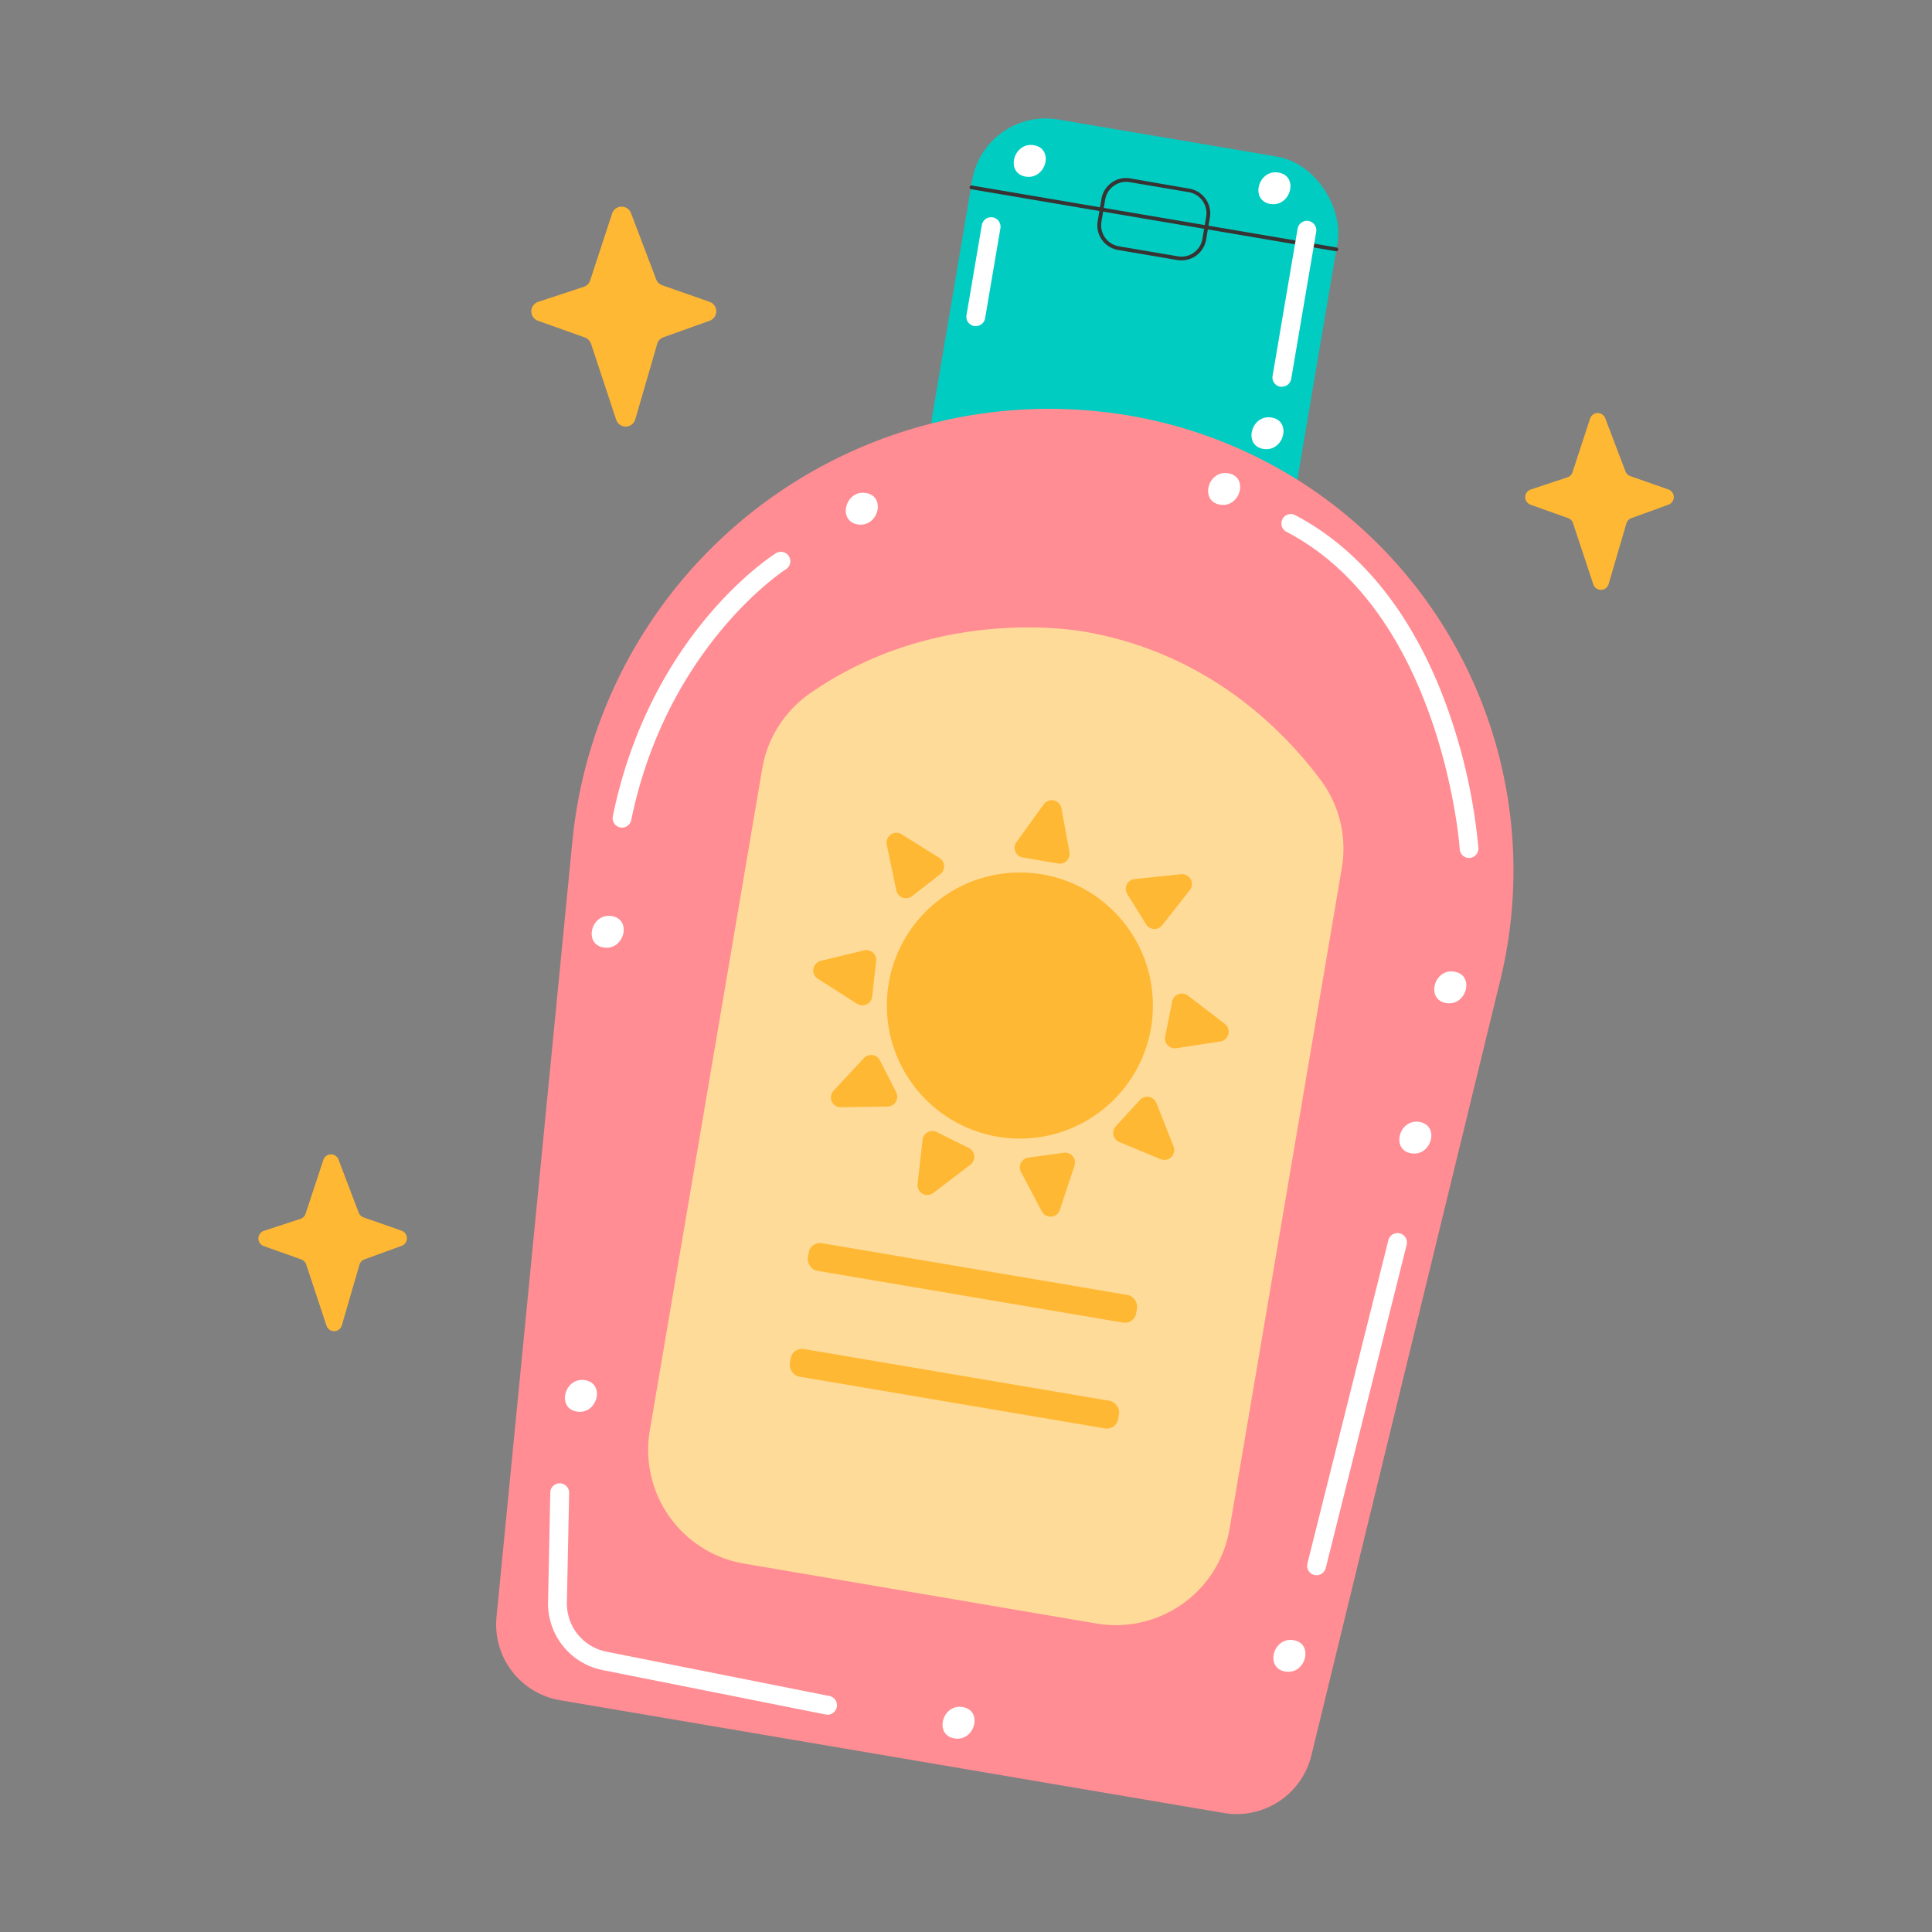 <svg height="512" viewBox="0 0 512 512" width="512" xmlns="http://www.w3.org/2000/svg"><rect x="0" y="0" width="512" height="512" fill="#808080" stroke="none"/><g id="Sun_Cream" data-name="Sun Cream"><path d="m430.76 124.91-5.36-14.09a2.13 2.13 0 0 0 -4 .09l-4.67 14.23a2.13 2.13 0 0 1 -1.35 1.36l-9.76 3.24a2.13 2.13 0 0 0 -.05 4l10 3.57a2.14 2.14 0 0 1 1.3 1.34l5.37 16.2a2.13 2.13 0 0 0 4.07-.08l4.69-16.04a2.16 2.16 0 0 1 1.32-1.41l9.87-3.59a2.14 2.14 0 0 0 0-4l-10.09-3.54a2.12 2.12 0 0 1 -1.34-1.28z" fill="#ffb833"/><path d="m95.06 321.37-5.36-14.09a2.13 2.13 0 0 0 -4 .09l-4.7 14.23a2.13 2.13 0 0 1 -1.34 1.4l-9.76 3.2a2.13 2.13 0 0 0 -.05 4l10 3.57a2.14 2.14 0 0 1 1.3 1.34l5.37 16.2a2.13 2.13 0 0 0 4.07-.08l4.67-16.07a2.16 2.16 0 0 1 1.32-1.41l9.87-3.59a2.14 2.14 0 0 0 0-4l-10.09-3.54a2.12 2.12 0 0 1 -1.3-1.25z" fill="#ffb833"/><path d="m173.88 74-6.66-17.52a2.65 2.65 0 0 0 -5 .11l-5.81 17.69a2.67 2.67 0 0 1 -1.67 1.72l-12.13 4a2.65 2.65 0 0 0 -.06 5l12.45 4.44a2.66 2.66 0 0 1 1.63 1.66l6.66 20.13a2.65 2.65 0 0 0 5.06-.09l5.81-20a2.59 2.59 0 0 1 1.64-1.75l12.25-4.39a2.65 2.65 0 0 0 0-5l-12.54-4.4a2.63 2.63 0 0 1 -1.63-1.6z" fill="#ffb833"/><rect fill="#00ccc1" height="102.92" rx="19.71" transform="matrix(-.986 -.167 .167 -.986 582.79 223.52)" width="98.21" x="251.71" y="35.73"/><path d="m148.44 450.58 175.89 29.88a20.37 20.37 0 0 0 23.2-15.26l50.08-205.53a122.3 122.3 0 0 0 -98.34-149.53 126.92 126.92 0 0 0 -147.58 112.78l-20.11 205.6a20.36 20.36 0 0 0 16.86 22.06z" fill="#ff8d93"/><path d="m197.21 414.38 93.38 15.87a30.56 30.56 0 0 0 35.24-25l29.75-175.15a30.44 30.44 0 0 0 -5.58-23.38c-10-13.42-30.19-33.81-62.76-39.34-4.42-.75-40.2-6.19-72.62 16.4a30.48 30.48 0 0 0 -12.62 19.91l-29.8 175.45a30.55 30.55 0 0 0 25.01 35.24z" fill="#ffdb99"/><circle cx="270.28" cy="266.48" fill="#ffb833" r="35.26"/><path d="m280.42 228.84-9.36-1.59a2.61 2.61 0 0 1 -1.68-4.1l7.23-10a2.6 2.6 0 0 1 4.68 1.06l2.13 11.61a2.61 2.61 0 0 1 -3 3.02z" fill="#ffb833"/><path d="m303.75 245-5-8.05a2.61 2.61 0 0 1 1.94-4l12.3-1.27a2.61 2.61 0 0 1 2.33 4.2l-7.32 9.31a2.61 2.61 0 0 1 -4.25-.19z" fill="#ffb833"/><path d="m308.78 274.69 1.86-9.31a2.62 2.62 0 0 1 4.15-1.56l9.81 7.53a2.61 2.61 0 0 1 -1.19 4.65l-11.68 1.79a2.61 2.61 0 0 1 -2.95-3.1z" fill="#ffb833"/><path d="m295.68 298.49 6.42-7a2.62 2.62 0 0 1 4.36.82l4.54 11.52a2.61 2.61 0 0 1 -3.43 3.36l-10.91-4.52a2.62 2.62 0 0 1 -.98-4.18z" fill="#ffb833"/><path d="m272.52 306.78 9.41-1.29a2.61 2.61 0 0 1 2.83 3.41l-3.89 11.73a2.61 2.61 0 0 1 -4.79.4l-5.51-10.45a2.6 2.6 0 0 1 1.95-3.8z" fill="#ffb833"/><path d="m248.26 300 8.49 4.24a2.61 2.61 0 0 1 .42 4.41l-9.83 7.5a2.61 2.61 0 0 1 -4.18-2.37l1.34-11.78a2.62 2.62 0 0 1 3.76-2z" fill="#ffb833"/><path d="m233.19 281 4.31 8.46a2.61 2.61 0 0 1 -2.29 3.79l-12.36.18a2.61 2.61 0 0 1 -1.95-4.39l8.06-8.64a2.6 2.6 0 0 1 4.23.6z" fill="#ffb833"/><path d="m232.19 254.67-1.05 9.44a2.61 2.61 0 0 1 -4 1.91l-10.42-6.64a2.61 2.61 0 0 1 .79-4.74l11.49-2.79a2.61 2.61 0 0 1 3.19 2.82z" fill="#ffb833"/><path d="m249.18 231.67-7.49 5.83a2.61 2.61 0 0 1 -4.16-1.52l-2.53-12.11a2.62 2.62 0 0 1 4-2.74l10 6.27a2.61 2.61 0 0 1 .18 4.27z" fill="#ffb833"/><rect fill="#ffb833" height="7.42" rx="3" transform="matrix(-.986 -.167 .167 -.986 455.22 718.2)" width="88.24" x="213.77" y="336.2"/><rect fill="#ffb833" height="7.42" rx="3" transform="matrix(-.986 -.167 .167 -.986 441.07 773.1)" width="88.24" x="209.01" y="364.24"/><path d="m354.14 66.58h-.08l-96.68-16.43a.5.5 0 0 1 -.41-.58.5.5 0 0 1 .57-.41l96.69 16.43a.5.5 0 0 1 .41.57.51.51 0 0 1 -.5.42z" fill="#383333"/><path d="m313.1 69a7.14 7.14 0 0 1 -1.12-.09l-15.66-2.66a6.6 6.6 0 0 1 -4.29-2.7 6.53 6.53 0 0 1 -1.13-4.94l1-5.91a6.61 6.61 0 0 1 7.64-5.42l15.66 2.72a6.64 6.64 0 0 1 5.43 7.64l-1 5.9a6.62 6.62 0 0 1 -6.53 5.46zm-14.68-20.81a5.63 5.63 0 0 0 -5.53 4.69l-1 5.9a5.64 5.64 0 0 0 4.61 6.49l15.66 2.66a5.63 5.63 0 0 0 6.49-4.6l1-5.91a5.64 5.64 0 0 0 -4.6-6.49l-15.67-2.66a6 6 0 0 0 -.96-.08z" fill="#383333"/><g fill="#fff"><path d="m389.33 227.37a2.5 2.5 0 0 1 -2.49-2.33c0-.63-4.63-62.72-46.09-84.2a2.5 2.5 0 0 1 2.25-4.44c18.27 9.46 32.5 27.76 41.16 52.93a150.18 150.18 0 0 1 7.63 35.38 2.51 2.51 0 0 1 -2.33 2.66z"/><path d="m348.9 417.45a2.54 2.54 0 0 1 -.61-.07 2.5 2.5 0 0 1 -1.82-3l21.46-85.71a2.5 2.5 0 0 1 4.85 1.22l-21.46 85.7a2.49 2.49 0 0 1 -2.42 1.86z"/><path d="m219.05 454.36a2.63 2.63 0 0 1 -.49-.05l-58.82-11.71a18 18 0 0 1 -14.5-18.05l.59-29a2.47 2.47 0 0 1 2.55-2.45 2.5 2.5 0 0 1 2.45 2.56l-.6 29a13 13 0 0 0 10.49 13.05l58.81 11.7a2.5 2.5 0 0 1 -.48 5z"/><path d="m164.9 219.33a2.92 2.92 0 0 1 -.5-.05 2.5 2.5 0 0 1 -2-2.95c9.88-48.2 41.85-68.85 43.21-69.71a2.5 2.5 0 0 1 2.67 4.23c-.39.24-31.56 20.52-41 66.48a2.5 2.5 0 0 1 -2.38 2z"/><path d="m339.68 102.48a2.15 2.15 0 0 1 -.43 0 2.49 2.49 0 0 1 -2-2.88l6.63-39a2.5 2.5 0 0 1 4.93.84l-6.63 39a2.5 2.5 0 0 1 -2.5 2.04z"/><path d="m338.84 45.73c5.46.93 3.21 9.24-2.22 8.32s-3.22-9.24 2.22-8.32z"/><path d="m337 110.65c5.46.93 3.21 9.24-2.22 8.32s-3.2-9.24 2.22-8.32z"/><path d="m325.51 125.42c5.46.93 3.21 9.25-2.22 8.32s-3.21-9.24 2.22-8.32z"/><path d="m385.45 257.5c5.46.92 3.22 9.24-2.22 8.32s-3.23-9.25 2.22-8.32z"/><path d="m376.18 297.32c5.46.93 3.21 9.24-2.22 8.32s-3.21-9.24 2.22-8.32z"/><path d="m342.82 434.66c5.45.93 3.21 9.24-2.23 8.32s-3.21-9.24 2.23-8.32z"/><path d="m255.13 452.38c5.46.93 3.21 9.24-2.22 8.32s-3.21-9.24 2.22-8.32z"/><path d="m155.06 365.76c5.46.93 3.21 9.24-2.22 8.32s-3.21-9.24 2.22-8.32z"/><path d="m162.15 242.77c5.46.93 3.21 9.25-2.22 8.32s-3.21-9.24 2.22-8.32z"/><path d="m229.49 130.65c5.46.93 3.22 9.24-2.22 8.32s-3.21-9.24 2.22-8.32z"/><path d="m258.6 86.41a2 2 0 0 1 -.42 0 2.5 2.5 0 0 1 -2.05-2.88l4.06-23.88a2.5 2.5 0 0 1 4.93.84l-4.06 23.88a2.49 2.49 0 0 1 -2.46 2.04z"/><path d="m274 38.48c5.46.93 3.21 9.24-2.22 8.32s-3.21-9.24 2.22-8.32z"/></g></g></svg>